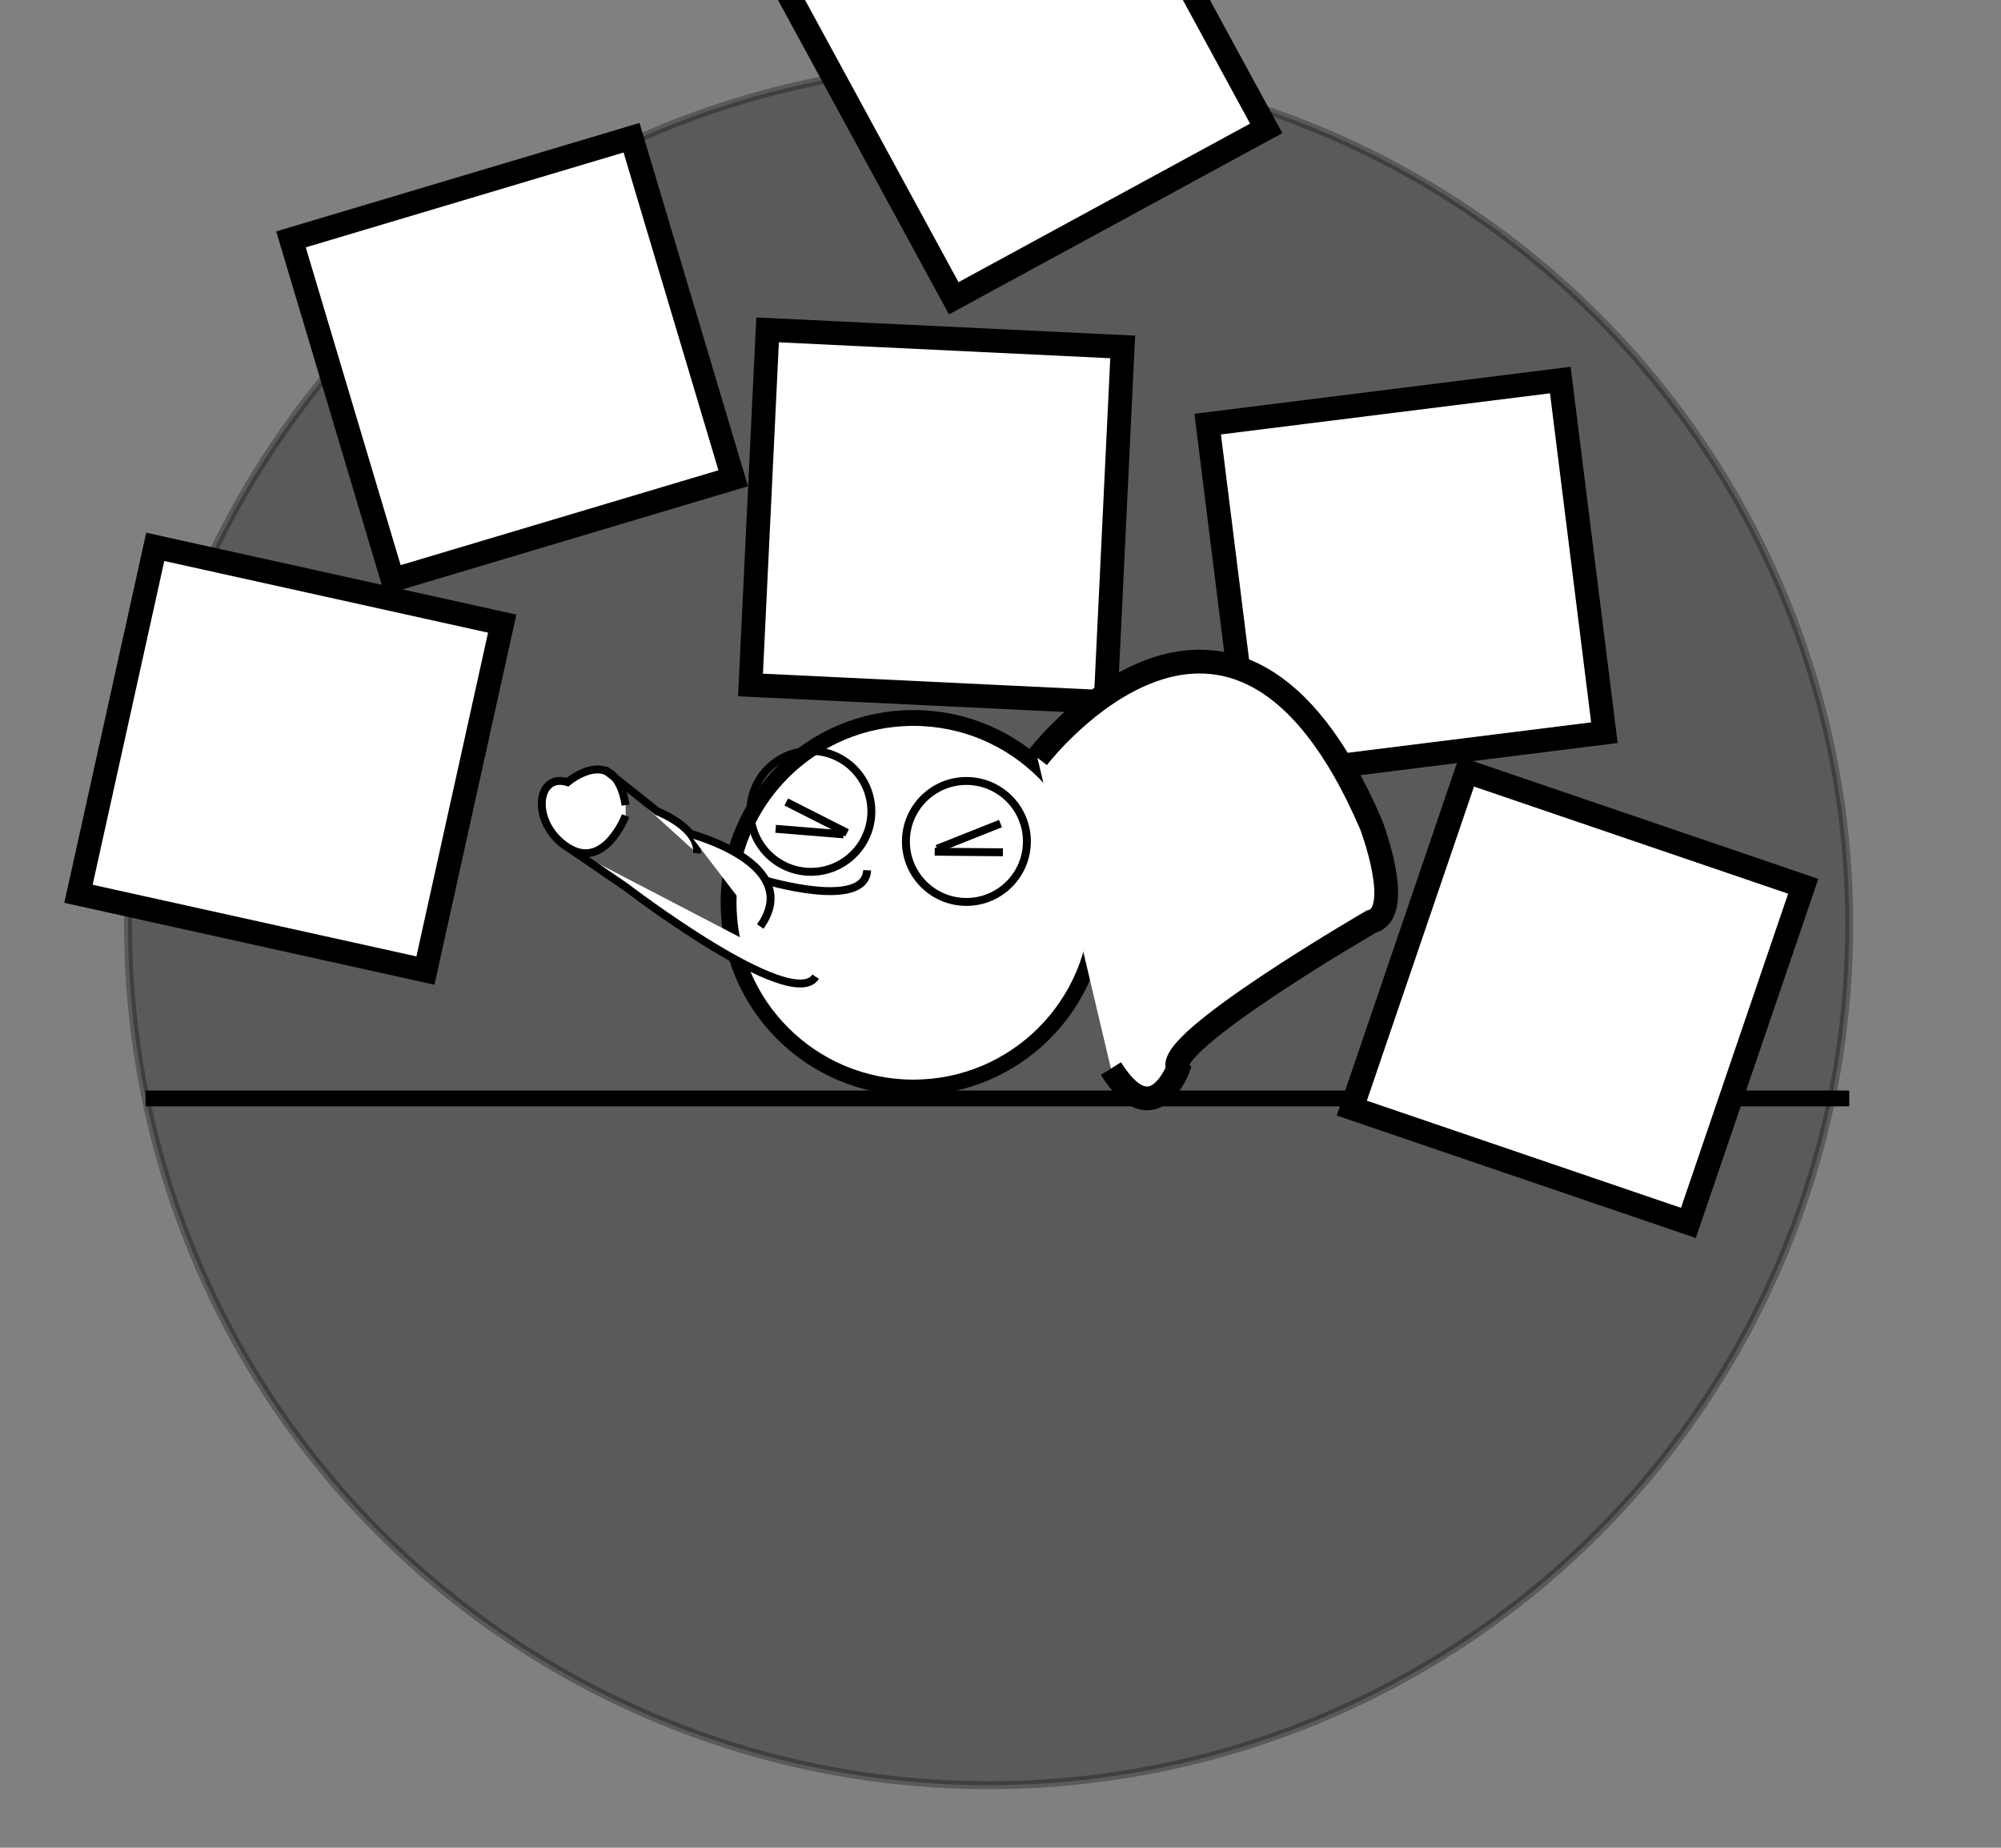 <?xml version="1.0" encoding="utf-8"?>
<!-- Generator: Adobe Illustrator 16.0.0, SVG Export Plug-In . SVG Version: 6.00 Build 0)  -->
<!DOCTYPE svg PUBLIC "-//W3C//DTD SVG 1.1//EN" "http://www.w3.org/Graphics/SVG/1.1/DTD/svg11.dtd">
<svg version="1.1" id="Layer_1" xmlns="http://www.w3.org/2000/svg" xmlns:xlink="http://www.w3.org/1999/xlink" x="0px" y="0px"
	 width="252.667px" height="233.333px" viewBox="189.167 179.833 252.667 233.333"
	 enable-background="new 189.167 179.833 252.667 233.333" xml:space="preserve">
<rect x="189.167" y="179.833" width="252.667" height="233.333" fill="#808080" stroke="none"/>
<g id="Layer_2_1_">
</g>
<path display="none" fill="#FFFFFF" stroke="#000000" stroke-miterlimit="10" d="M241.359,284.843c0,0,24.069-39.32,57.084,0
	C298.444,284.843,270.506,263.259,241.359,284.843z"/>
<circle opacity="0.3" stroke="#000000" stroke-miterlimit="10" cx="314.002" cy="296.599" r="108.668"/>
<rect x="273.234" y="255.028" display="none" fill="#FFFFFF" stroke="#000000" stroke-width="3" stroke-miterlimit="10" width="23.706" height="96.687"/>
<rect x="327.111" y="258.09" display="none" fill="#FFFFFF" stroke="#000000" stroke-width="3" stroke-miterlimit="10" width="23.706" height="96.688"/>
<path display="none" fill="#FFFFFF" stroke="#000000" stroke-width="3" stroke-miterlimit="10" d="M205.333,402.918
	c0,0,91.638-149.705,217.337,0C422.67,402.918,316.305,320.74,205.333,402.918z"/>
<path fill="#FFFFFF" stroke="#000000" stroke-miterlimit="10" d="M357.181,255.972"/>
<g display="none">
	<path display="inline" fill="#FFFFFF" stroke="#000000" stroke-width="3" stroke-miterlimit="10" d="M205.333,204.563
		c0,0,91.638,149.703,217.337,0C422.67,204.563,316.305,286.74,205.333,204.563z"/>
</g>
<g display="none">
	
		<rect x="222.5" y="224.5" display="inline" fill="#FFFFFF" stroke="#000000" stroke-width="4" stroke-miterlimit="10" width="54.666" height="54.666"/>
	
		<rect x="348.5" y="224.5" display="inline" fill="#FFFFFF" stroke="#000000" stroke-width="4" stroke-miterlimit="10" width="54.666" height="54.666"/>
</g>
<path display="none" fill="none" stroke="#000000" stroke-miterlimit="10" d="M280.5,319.496c0,0-9.666,0.335-14-5.333
	c0,0-9,1-12.333-4"/>
<path stroke="#000000" stroke-miterlimit="10" d="M244.935,303.091"/>
<path fill="#FFFFFF" stroke="#000000" stroke-miterlimit="10" d="M277.181,285.091"/>
<g display="none">
	<path display="inline" fill="#FFFFFF" stroke="#000000" stroke-miterlimit="10" d="M268.166,303.833c0,0-2.553,6.702-7.035,4.181
		c-0.099-0.056-0.198-0.116-0.298-0.181c-4.667-3-4-9.469,0-8.234c0,0,6-5.099,7.333,2.901"/>
	<path display="inline" fill="#FFFFFF" stroke="#000000" stroke-miterlimit="10" d="M265.5,297.998l6.667,5.292
		c0,0,5.333,2.04,5,5.292"/>
	<path display="inline" fill="#FFFFFF" stroke="#000000" stroke-miterlimit="10" d="M261.131,308.014l7.035,4.819
		c0,0,20.937,16.031,24,11.334"/>
	<path display="inline" fill="#FFFFFF" stroke="#000000" stroke-miterlimit="10" d="M276.181,306.091c0,0,7.418,1.893,9.656,5.868
		c0.907,1.611,0.963,3.564-0.671,5.872"/>
	<path display="inline" fill="#FFFFFF" stroke="#000000" stroke-miterlimit="10" d="M285.669,311.976c0,0,12.723,3.835,12.994-1.247
		"/>
</g>
<line fill="none" stroke="#000000" stroke-width="2" stroke-miterlimit="10" x1="207.55" y1="318.542" x2="422.67" y2="318.542"/>
<rect x="231.294" y="202.723" transform="matrix(-0.958 0.286 -0.286 -0.958 561.309 368.285)" fill="#FFFFFF" stroke="#000000" stroke-width="3" stroke-miterlimit="10" width="44.887" height="44.887"/>
<rect x="203.366" y="253.054" transform="matrix(-0.976 -0.216 0.216 -0.976 386.712 593.303)" fill="#FFFFFF" stroke="#000000" stroke-width="3" stroke-miterlimit="10" width="44.887" height="44.888"/>
<rect x="285.058" y="222.557" transform="matrix(-0.999 -0.048 0.048 -0.999 602.866 504.504)" fill="#FFFFFF" stroke="#000000" stroke-width="3" stroke-miterlimit="10" width="44.886" height="44.888"/>
<rect x="296.362" y="164.557" transform="matrix(-0.879 0.478 -0.478 -0.879 688.212 199.028)" fill="#FFFFFF" stroke="#000000" stroke-width="3" stroke-miterlimit="10" width="44.887" height="44.888"/>
<rect x="344.058" y="230.557" transform="matrix(-0.992 0.124 -0.124 -0.992 761.649 458.404)" fill="#FFFFFF" stroke="#000000" stroke-width="3" stroke-miterlimit="10" width="44.886" height="44.888"/>
<rect x="366.058" y="283.557" transform="matrix(-0.947 -0.323 0.323 -0.947 657.431 721.027)" fill="#FFFFFF" stroke="#000000" stroke-width="3" stroke-miterlimit="10" width="44.886" height="44.888"/>
<g>
	<circle fill="#FFFFFF" stroke="#000000" stroke-width="2" stroke-miterlimit="10" cx="304.5" cy="293.832" r="23.334"/>
	<path fill="#FFFFFF" stroke="#000000" stroke-width="3" stroke-miterlimit="10" d="M320.167,275.535
		c0,0,24.654-32.342,42.151,8.484c0,0,4.241,11.133,0,12.194c0,0-26.51,15.376-24.389,18.558c0,0-3.182,8.483-8.484,0"/>
	<g>
		<path fill="#FFFFFF" stroke="#000000" stroke-miterlimit="10" d="M268.166,282.833c0,0-2.553,6.702-7.035,4.181
			c-0.099-0.056-0.198-0.116-0.298-0.181c-4.667-3-4-9.469,0-8.234c0,0,6-5.099,7.333,2.901"/>
		<path fill="#FFFFFF" stroke="#000000" stroke-miterlimit="10" d="M265.5,276.998l6.667,5.292c0,0,5.333,2.04,5,5.292"/>
		<path fill="#FFFFFF" stroke="#000000" stroke-miterlimit="10" d="M261.131,287.014l7.035,4.819c0,0,20.937,16.031,24,11.334"/>
		<path fill="#FFFFFF" stroke="#000000" stroke-miterlimit="10" d="M276.181,285.091c0,0,7.418,1.893,9.656,5.868
			c0.907,1.611,0.963,3.564-0.671,5.872"/>
		<path fill="#FFFFFF" stroke="#000000" stroke-miterlimit="10" d="M285.669,290.976c0,0,12.723,3.835,12.994-1.247"/>
	</g>
	<line fill="none" stroke="#000000" stroke-miterlimit="10" x1="307.5" y1="287.014" x2="315.5" y2="283.833"/>
	<line fill="none" stroke="#000000" stroke-miterlimit="10" x1="307.195" y1="287.386" x2="315.804" y2="287.461"/>
	<circle fill="none" stroke="#000000" stroke-miterlimit="10" cx="311.195" cy="286.091" r="7.638"/>
	<circle fill="none" stroke="#000000" stroke-miterlimit="10" cx="291.557" cy="282.289" r="7.638"/>
	<line fill="none" stroke="#000000" stroke-miterlimit="10" x1="295.691" y1="285.199" x2="287.11" y2="284.495"/>
	<line fill="none" stroke="#000000" stroke-miterlimit="10" x1="296.129" y1="285.001" x2="288.449" y2="281.11"/>
</g>
</svg>
